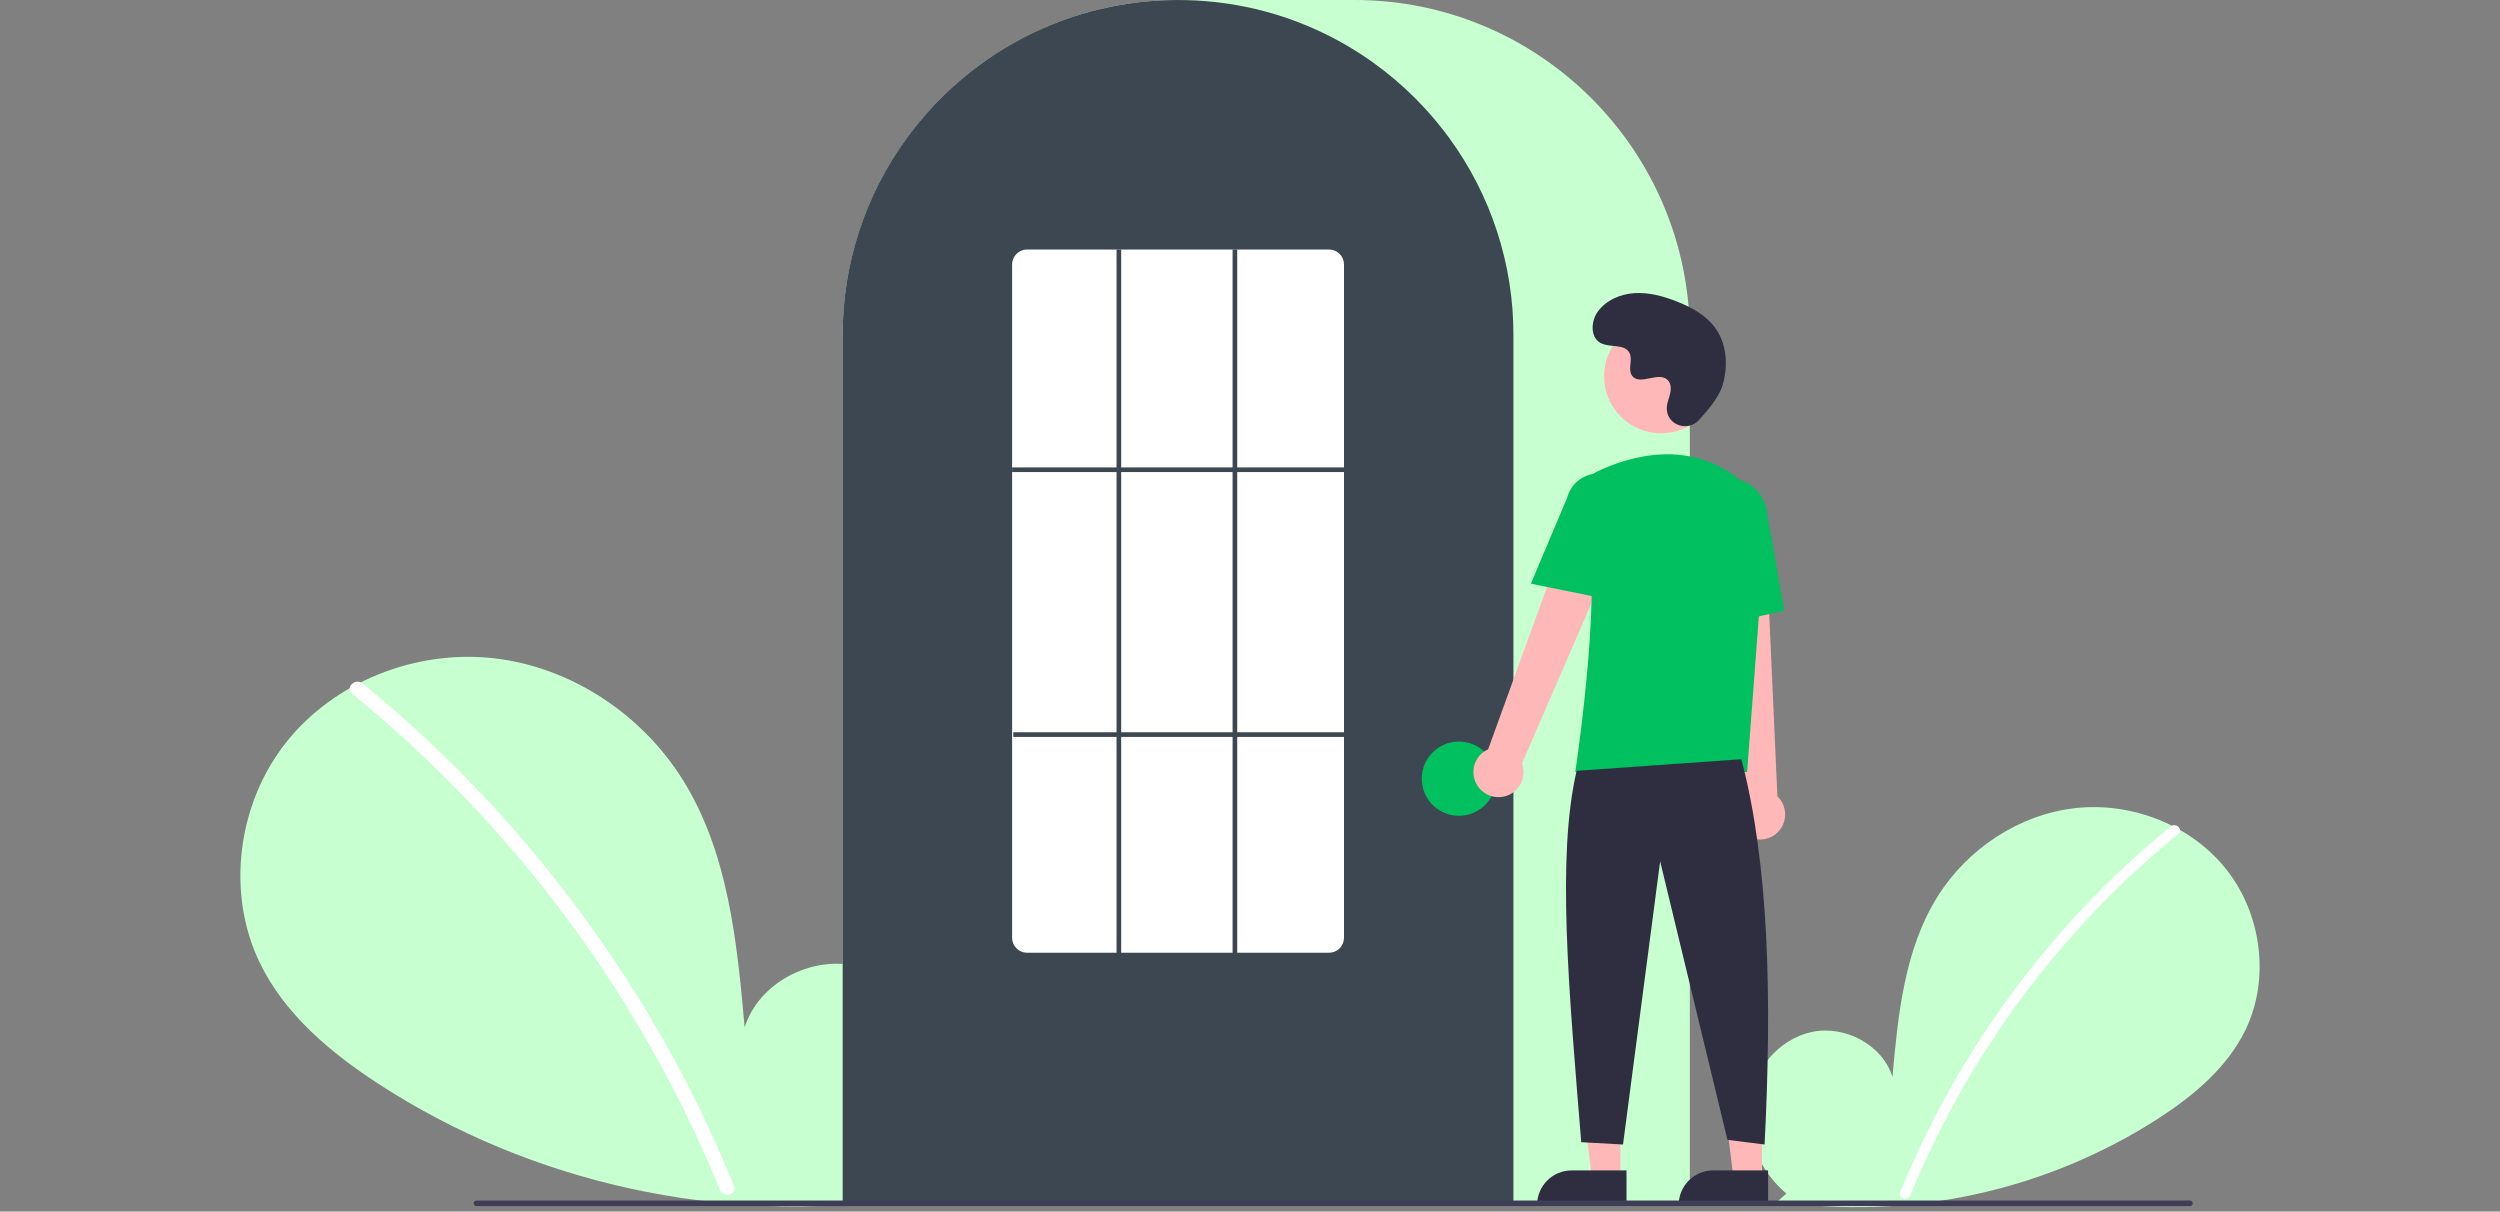 <svg width="520" height="252" viewBox="0 0 520 252" fill="none" xmlns="http://www.w3.org/2000/svg">
<rect x="0" y="0" width="520" height="252" fill="#808080" stroke="none"/>
<g clip-path="url(#clip0_1905_7594)">
<path d="M371.561 248.262C366.184 243.718 362.918 236.541 363.774 229.553C364.631 222.566 369.936 216.142 376.818 214.658C383.699 213.174 391.544 217.282 393.634 224.004C394.784 211.044 396.11 197.541 403.001 186.504C409.24 176.51 420.046 169.359 431.758 168.08C443.47 166.801 455.8 171.632 463.105 180.876C470.409 190.12 472.197 203.559 467.082 214.172C463.313 221.99 456.37 227.808 449.096 232.541C425.589 247.708 397.396 253.876 369.704 249.91L371.561 248.262Z" fill="#c8ffd1"/>
<path d="M451.523 171.9C441.86 179.771 432.994 188.575 425.055 198.183C412.631 213.168 402.577 229.969 395.244 248C394.707 249.316 396.843 249.888 397.374 248.588C409.372 219.282 428.527 193.453 453.085 173.462C454.188 172.564 452.617 171.009 451.523 171.9Z" fill="white"/>
<path d="M185.205 247.028C192.59 240.787 197.076 230.929 195.9 221.331C194.723 211.734 187.437 202.911 177.985 200.873C168.533 198.835 157.759 204.477 154.888 213.71C153.308 195.909 151.487 177.362 142.023 162.203C133.453 148.477 118.611 138.655 102.525 136.898C86.439 135.141 69.502 141.777 59.47 154.474C49.438 167.17 46.981 185.628 54.008 200.205C59.184 210.943 68.72 218.934 78.711 225.436C110.588 246.178 150.13 254.828 187.755 249.291" fill="#c8ffd1"/>
<path d="M75.378 142.144C88.651 152.955 100.828 165.046 111.732 178.243C122.637 191.426 132.239 205.636 140.401 220.673C144.963 229.108 149.061 237.786 152.677 246.668C153.415 248.475 150.481 249.261 149.752 247.474C143.347 231.816 135.422 216.822 126.092 202.71C116.808 188.648 106.181 175.52 94.361 163.51C87.676 156.721 80.622 150.304 73.233 144.289C71.718 143.056 73.876 140.921 75.378 142.144Z" fill="white"/>
<path d="M351.482 250.552H175.275V69.759C175.275 31.294 206.569 0 245.034 0H281.724C320.189 0 351.482 31.294 351.482 69.759V250.552Z" fill="#c8ffd1"/>
<path d="M314.793 250.552H175.276V69.759C175.237 55.02 179.904 40.653 188.598 28.751C188.918 28.314 189.238 27.883 189.567 27.457C193.772 21.942 198.776 17.085 204.414 13.046C204.733 12.814 205.052 12.587 205.377 12.359C210.095 9.094 215.198 6.425 220.57 4.413C220.889 4.292 221.214 4.171 221.539 4.055C226.398 2.321 231.435 1.133 236.557 0.513C236.875 0.47 237.201 0.436 237.527 0.402C242.518 -0.131 247.552 -0.131 252.543 0.402C252.868 0.436 253.194 0.47 253.515 0.514C258.636 1.134 263.671 2.321 268.529 4.055C268.854 4.171 269.179 4.292 269.499 4.414C274.805 6.4 279.849 9.029 284.516 12.242C284.84 12.465 285.165 12.692 285.485 12.92C288.645 15.176 291.613 17.689 294.359 20.434C296.562 22.635 298.614 24.982 300.502 27.458C300.831 27.883 301.15 28.314 301.47 28.75C310.164 40.653 314.831 55.02 314.793 69.759V250.552Z" fill="#3D4752"/>
<path d="M303.449 169.689C307.715 169.689 311.173 166.231 311.173 161.965C311.173 157.699 307.715 154.241 303.449 154.241C299.183 154.241 295.725 157.699 295.725 161.965C295.725 166.231 299.183 169.689 303.449 169.689Z" fill="#00c05f"/>
<path d="M337.047 245.136H331.128L328.312 222.308L337.048 222.308L337.047 245.136Z" fill="#FFB8B8"/>
<path d="M326.902 243.445H338.316V250.632H319.715C319.715 249.688 319.901 248.754 320.262 247.882C320.623 247.01 321.152 246.218 321.82 245.55C322.487 244.883 323.279 244.354 324.151 243.992C325.023 243.631 325.958 243.445 326.902 243.445Z" fill="#2F2E41"/>
<path d="M366.496 245.136H360.578L357.762 222.308L366.497 222.308L366.496 245.136Z" fill="#FFB8B8"/>
<path d="M356.349 243.445H367.763V250.632H349.162C349.162 249.688 349.348 248.754 349.709 247.882C350.07 247.01 350.6 246.218 351.267 245.55C351.934 244.883 352.727 244.354 353.599 243.992C354.471 243.631 355.405 243.445 356.349 243.445Z" fill="#2F2E41"/>
<path d="M307.358 163.496C306.932 162.868 306.649 162.155 306.529 161.407C306.408 160.658 306.453 159.892 306.661 159.163C306.869 158.434 307.234 157.759 307.73 157.186C308.227 156.613 308.843 156.156 309.535 155.847L329.655 100.395L339.555 105.797L316.583 158.79C317.025 159.988 317.012 161.306 316.547 162.494C316.082 163.683 315.198 164.66 314.061 165.24C312.923 165.82 311.613 165.963 310.378 165.642C309.142 165.32 308.068 164.557 307.358 163.496Z" fill="#FFB8B8"/>
<path d="M363.473 173.915C362.815 173.538 362.248 173.021 361.812 172.401C361.376 171.781 361.08 171.073 360.947 170.327C360.814 169.58 360.846 168.814 361.041 168.081C361.236 167.349 361.59 166.668 362.077 166.086L355.844 107.427L367.11 107.941L369.701 165.641C370.623 166.523 371.189 167.714 371.293 168.986C371.396 170.258 371.03 171.524 370.262 172.544C369.494 173.564 368.379 174.267 367.128 174.52C365.877 174.772 364.576 174.557 363.473 173.915Z" fill="#FFB8B8"/>
<path d="M345.5 90.123C352.048 90.123 357.357 84.815 357.357 78.266C357.357 71.718 352.048 66.409 345.5 66.409C338.951 66.409 333.643 71.718 333.643 78.266C333.643 84.815 338.951 90.123 345.5 90.123Z" fill="#FFB8B8"/>
<path d="M363.397 160.574H327.65L327.693 160.296C327.758 159.88 334.064 118.567 329.413 105.051C328.946 103.723 328.987 102.269 329.528 100.969C330.069 99.669 331.072 98.616 332.343 98.011C338.991 94.88 351.754 91.025 362.525 100.381C364.11 101.78 365.348 103.529 366.141 105.49C366.933 107.45 367.259 109.568 367.092 111.675L363.397 160.574Z" fill="#00c05f"/>
<path d="M334.515 124.672L318.422 121.407L325.966 103.531C326.417 101.8 327.537 100.318 329.079 99.411C330.622 98.504 332.461 98.246 334.193 98.693C335.926 99.14 337.41 100.256 338.321 101.797C339.232 103.337 339.494 105.175 339.051 106.909L334.515 124.672Z" fill="#00c05f"/>
<path d="M355.127 130.735L354.16 108.557C353.426 104.388 355.813 100.446 359.483 99.802C363.155 99.16 366.74 102.052 367.477 106.252L371.114 126.975L355.127 130.735Z" fill="#00c05f"/>
<path d="M362.208 157.919C367.96 179.825 368.587 207.677 367.035 238.057L359.311 237.091L345.311 179.16L337.587 238.057L328.897 237.574C326.301 205.698 323.774 178.332 327.932 160.333L362.208 157.919Z" fill="#2F2E41"/>
<path d="M353.312 87.429C351.1 89.786 346.992 88.521 346.704 85.302C346.681 85.052 346.683 84.8 346.709 84.551C346.857 83.125 347.681 81.83 347.484 80.325C347.439 79.95 347.3 79.593 347.078 79.287C345.316 76.927 341.178 80.343 339.514 78.206C338.494 76.896 339.693 74.833 338.911 73.369C337.877 71.436 334.817 72.39 332.898 71.331C330.763 70.153 330.891 66.878 332.296 64.885C334.01 62.455 337.016 61.158 339.984 60.971C342.951 60.785 345.899 61.587 348.67 62.667C351.818 63.894 354.939 65.589 356.877 68.357C359.233 71.724 359.459 76.249 358.281 80.186C357.564 82.58 355.118 85.505 353.312 87.429Z" fill="#2F2E41"/>
<path d="M455.509 250.863H99.091C98.939 250.862 98.793 250.801 98.685 250.694C98.578 250.586 98.518 250.44 98.518 250.288C98.518 250.136 98.578 249.99 98.685 249.882C98.793 249.774 98.939 249.713 99.091 249.713H455.509C455.661 249.713 455.806 249.774 455.914 249.882C456.021 249.99 456.082 250.136 456.082 250.288C456.082 250.44 456.021 250.586 455.914 250.694C455.806 250.801 455.661 250.862 455.509 250.863Z" fill="#3F3D56"/>
<path d="M276.414 198.172H213.656C212.829 198.177 212.034 197.853 211.446 197.273C210.858 196.692 210.524 195.902 210.518 195.075V54.994C210.524 54.167 210.858 53.377 211.446 52.796C212.034 52.216 212.829 51.892 213.656 51.897H276.414C277.241 51.892 278.035 52.216 278.623 52.796C279.212 53.377 279.546 54.167 279.552 54.994V195.075C279.546 195.902 279.212 196.692 278.623 197.273C278.035 197.853 277.241 198.177 276.414 198.172Z" fill="white"/>
<path d="M279.552 97.223H210.518V98.188H279.552V97.223Z" fill="#3D4752"/>
<path d="M279.792 152.311H210.758V153.276H279.792V152.311Z" fill="#3D4752"/>
<path d="M233.208 51.897H232.242V198.655H233.208V51.897Z" fill="#3D4752"/>
<path d="M257.344 51.897H256.379V198.655H257.344V51.897Z" fill="#3D4752"/>
</g>
<defs>
<clipPath id="clip0_1905_7594">
<rect width="420" height="251.101" fill="white" transform="translate(50)"/>
</clipPath>
</defs>
</svg>
